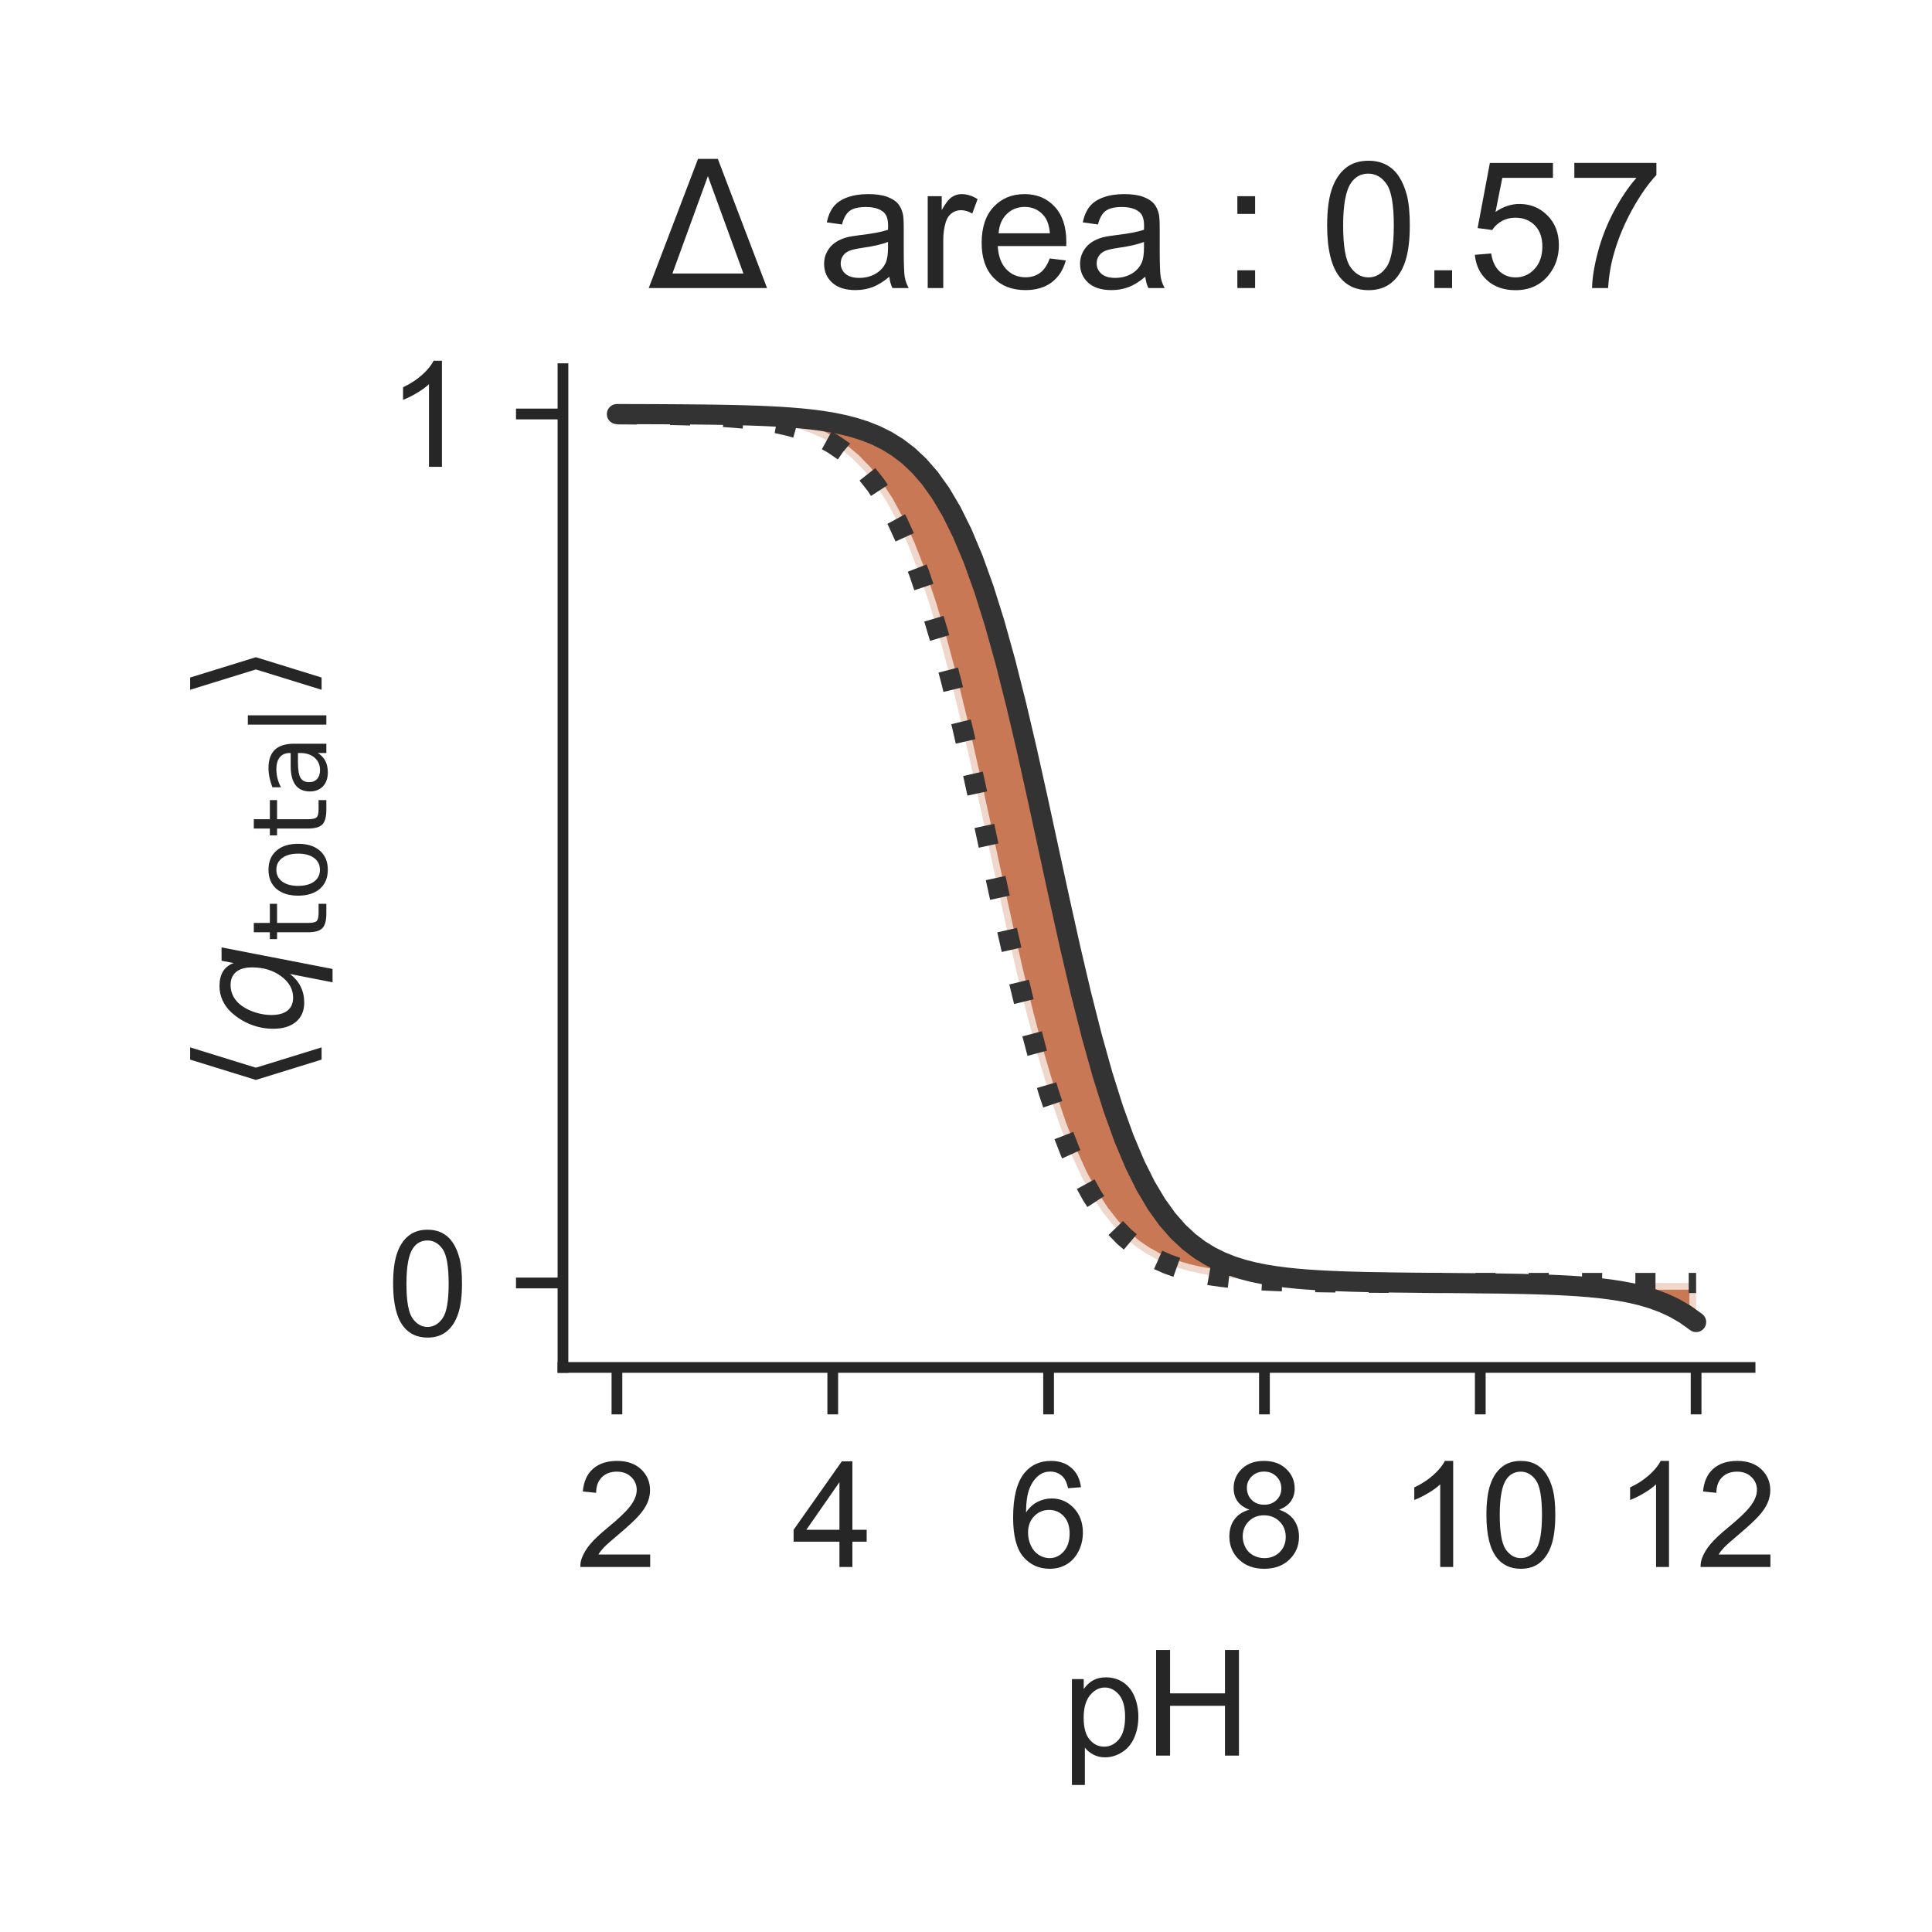 <?xml version="1.0" encoding="utf-8" standalone="no"?>
<!DOCTYPE svg PUBLIC "-//W3C//DTD SVG 1.1//EN"
  "http://www.w3.org/Graphics/SVG/1.1/DTD/svg11.dtd">
<!-- Created with matplotlib (http://matplotlib.org/) -->
<svg height="144pt" version="1.1" viewBox="0 0 144 144" width="144pt" xmlns="http://www.w3.org/2000/svg" xmlns:xlink="http://www.w3.org/1999/xlink">
 <defs>
  <style type="text/css">
*{stroke-linecap:butt;stroke-linejoin:round;}
  </style>
 </defs>
 <g id="figure_1">
  <g id="patch_1">
   <path d="M 0 144 
L 144 144 
L 144 0 
L 0 0 
z
" style="fill:#ffffff;"/>
  </g>
  <g id="axes_1">
   <g id="patch_2">
    <path d="M 41.96 101.92 
L 130.44 101.92 
L 130.44 27.48 
L 41.96 27.48 
z
" style="fill:#ffffff;"/>
   </g>
   <g id="matplotlib.axis_1">
    <g id="xtick_1">
     <g id="line2d_1">
      <defs>
       <path d="M 0 0 
L 0 3.5 
" id="m22dd59f3a6" style="stroke:#262626;stroke-width:0.8;"/>
      </defs>
      <g>
       <use style="fill:#262626;stroke:#262626;stroke-width:0.8;" x="45.982" xlink:href="#m22dd59f3a6" y="101.92"/>
      </g>
     </g>
     <g id="text_1">
      <!-- 2 -->
      <defs>
       <path d="M 50.344 8.453 
L 50.344 0 
L 3.031 0 
Q 2.938 3.172 4.047 6.109 
Q 5.859 10.938 9.828 15.625 
Q 13.812 20.312 21.344 26.469 
Q 33.016 36.031 37.109 41.625 
Q 41.219 47.219 41.219 52.203 
Q 41.219 57.422 37.469 61 
Q 33.734 64.594 27.734 64.594 
Q 21.391 64.594 17.578 60.781 
Q 13.766 56.984 13.719 50.25 
L 4.688 51.172 
Q 5.609 61.281 11.656 66.578 
Q 17.719 71.875 27.938 71.875 
Q 38.234 71.875 44.234 66.156 
Q 50.25 60.453 50.25 52 
Q 50.25 47.703 48.484 43.547 
Q 46.734 39.406 42.656 34.812 
Q 38.578 30.219 29.109 22.219 
Q 21.188 15.578 18.938 13.203 
Q 16.703 10.844 15.234 8.453 
z
" id="ArialMT-32"/>
      </defs>
      <g style="fill:#262626;" transform="translate(42.923 116.794)scale(0.11 -0.11)">
       <use xlink:href="#ArialMT-32"/>
      </g>
     </g>
    </g>
    <g id="xtick_2">
     <g id="line2d_2">
      <g>
       <use style="fill:#262626;stroke:#262626;stroke-width:0.8;" x="62.069" xlink:href="#m22dd59f3a6" y="101.92"/>
      </g>
     </g>
     <g id="text_2">
      <!-- 4 -->
      <defs>
       <path d="M 32.328 0 
L 32.328 17.141 
L 1.266 17.141 
L 1.266 25.203 
L 33.938 71.578 
L 41.109 71.578 
L 41.109 25.203 
L 50.781 25.203 
L 50.781 17.141 
L 41.109 17.141 
L 41.109 0 
z
M 32.328 25.203 
L 32.328 57.469 
L 9.906 25.203 
z
" id="ArialMT-34"/>
      </defs>
      <g style="fill:#262626;" transform="translate(59.011 116.794)scale(0.11 -0.11)">
       <use xlink:href="#ArialMT-34"/>
      </g>
     </g>
    </g>
    <g id="xtick_3">
     <g id="line2d_3">
      <g>
       <use style="fill:#262626;stroke:#262626;stroke-width:0.8;" x="78.156" xlink:href="#m22dd59f3a6" y="101.92"/>
      </g>
     </g>
     <g id="text_3">
      <!-- 6 -->
      <defs>
       <path d="M 49.75 54.047 
L 41.016 53.375 
Q 39.844 58.547 37.703 60.891 
Q 34.125 64.656 28.906 64.656 
Q 24.703 64.656 21.531 62.312 
Q 17.391 59.281 14.984 53.469 
Q 12.594 47.656 12.5 36.922 
Q 15.672 41.75 20.266 44.094 
Q 24.859 46.438 29.891 46.438 
Q 38.672 46.438 44.844 39.969 
Q 51.031 33.5 51.031 23.25 
Q 51.031 16.5 48.125 10.719 
Q 45.219 4.938 40.141 1.859 
Q 35.062 -1.219 28.609 -1.219 
Q 17.625 -1.219 10.688 6.859 
Q 3.766 14.938 3.766 33.5 
Q 3.766 54.25 11.422 63.672 
Q 18.109 71.875 29.438 71.875 
Q 37.891 71.875 43.281 67.141 
Q 48.688 62.406 49.75 54.047 
z
M 13.875 23.188 
Q 13.875 18.656 15.797 14.5 
Q 17.719 10.359 21.188 8.172 
Q 24.656 6 28.469 6 
Q 34.031 6 38.031 10.484 
Q 42.047 14.984 42.047 22.703 
Q 42.047 30.125 38.078 34.391 
Q 34.125 38.672 28.125 38.672 
Q 22.172 38.672 18.016 34.391 
Q 13.875 30.125 13.875 23.188 
z
" id="ArialMT-36"/>
      </defs>
      <g style="fill:#262626;" transform="translate(75.098 116.794)scale(0.11 -0.11)">
       <use xlink:href="#ArialMT-36"/>
      </g>
     </g>
    </g>
    <g id="xtick_4">
     <g id="line2d_4">
      <g>
       <use style="fill:#262626;stroke:#262626;stroke-width:0.8;" x="94.244" xlink:href="#m22dd59f3a6" y="101.92"/>
      </g>
     </g>
     <g id="text_4">
      <!-- 8 -->
      <defs>
       <path d="M 17.672 38.812 
Q 12.203 40.828 9.562 44.531 
Q 6.938 48.25 6.938 53.422 
Q 6.938 61.234 12.547 66.547 
Q 18.172 71.875 27.484 71.875 
Q 36.859 71.875 42.578 66.422 
Q 48.297 60.984 48.297 53.172 
Q 48.297 48.188 45.672 44.5 
Q 43.062 40.828 37.75 38.812 
Q 44.344 36.672 47.781 31.875 
Q 51.219 27.094 51.219 20.453 
Q 51.219 11.281 44.719 5.031 
Q 38.234 -1.219 27.641 -1.219 
Q 17.047 -1.219 10.547 5.047 
Q 4.047 11.328 4.047 20.703 
Q 4.047 27.688 7.594 32.391 
Q 11.141 37.109 17.672 38.812 
z
M 15.922 53.719 
Q 15.922 48.641 19.188 45.406 
Q 22.469 42.188 27.688 42.188 
Q 32.766 42.188 36.016 45.375 
Q 39.266 48.578 39.266 53.219 
Q 39.266 58.062 35.906 61.359 
Q 32.562 64.656 27.594 64.656 
Q 22.562 64.656 19.234 61.422 
Q 15.922 58.203 15.922 53.719 
z
M 13.094 20.656 
Q 13.094 16.891 14.875 13.375 
Q 16.656 9.859 20.172 7.922 
Q 23.688 6 27.734 6 
Q 34.031 6 38.125 10.047 
Q 42.234 14.109 42.234 20.359 
Q 42.234 26.703 38.016 30.859 
Q 33.797 35.016 27.438 35.016 
Q 21.234 35.016 17.156 30.906 
Q 13.094 26.812 13.094 20.656 
z
" id="ArialMT-38"/>
      </defs>
      <g style="fill:#262626;" transform="translate(91.185 116.794)scale(0.11 -0.11)">
       <use xlink:href="#ArialMT-38"/>
      </g>
     </g>
    </g>
    <g id="xtick_5">
     <g id="line2d_5">
      <g>
       <use style="fill:#262626;stroke:#262626;stroke-width:0.8;" x="110.331" xlink:href="#m22dd59f3a6" y="101.92"/>
      </g>
     </g>
     <g id="text_5">
      <!-- 10 -->
      <defs>
       <path d="M 37.25 0 
L 28.469 0 
L 28.469 56 
Q 25.297 52.984 20.141 49.953 
Q 14.984 46.922 10.891 45.406 
L 10.891 53.906 
Q 18.266 57.375 23.781 62.297 
Q 29.297 67.234 31.594 71.875 
L 37.25 71.875 
z
" id="ArialMT-31"/>
       <path d="M 4.156 35.297 
Q 4.156 48 6.766 55.734 
Q 9.375 63.484 14.516 67.672 
Q 19.672 71.875 27.484 71.875 
Q 33.25 71.875 37.594 69.547 
Q 41.938 67.234 44.766 62.859 
Q 47.609 58.5 49.219 52.219 
Q 50.828 45.953 50.828 35.297 
Q 50.828 22.703 48.234 14.969 
Q 45.656 7.234 40.5 3 
Q 35.359 -1.219 27.484 -1.219 
Q 17.141 -1.219 11.234 6.203 
Q 4.156 15.141 4.156 35.297 
z
M 13.188 35.297 
Q 13.188 17.672 17.312 11.828 
Q 21.438 6 27.484 6 
Q 33.547 6 37.672 11.859 
Q 41.797 17.719 41.797 35.297 
Q 41.797 52.984 37.672 58.781 
Q 33.547 64.594 27.391 64.594 
Q 21.344 64.594 17.719 59.469 
Q 13.188 52.938 13.188 35.297 
z
" id="ArialMT-30"/>
      </defs>
      <g style="fill:#262626;" transform="translate(104.214 116.794)scale(0.11 -0.11)">
       <use xlink:href="#ArialMT-31"/>
       <use x="55.615" xlink:href="#ArialMT-30"/>
      </g>
     </g>
    </g>
    <g id="xtick_6">
     <g id="line2d_6">
      <g>
       <use style="fill:#262626;stroke:#262626;stroke-width:0.8;" x="126.418" xlink:href="#m22dd59f3a6" y="101.92"/>
      </g>
     </g>
     <g id="text_6">
      <!-- 12 -->
      <g style="fill:#262626;" transform="translate(120.301 116.794)scale(0.11 -0.11)">
       <use xlink:href="#ArialMT-31"/>
       <use x="55.615" xlink:href="#ArialMT-32"/>
      </g>
     </g>
    </g>
    <g id="text_7">
     <!-- pH -->
     <defs>
      <path d="M 6.594 -19.875 
L 6.594 51.859 
L 14.594 51.859 
L 14.594 45.125 
Q 17.438 49.078 21 51.047 
Q 24.562 53.031 29.641 53.031 
Q 36.281 53.031 41.359 49.609 
Q 46.438 46.188 49.016 39.953 
Q 51.609 33.734 51.609 26.312 
Q 51.609 18.359 48.75 11.984 
Q 45.906 5.609 40.453 2.219 
Q 35.016 -1.172 29 -1.172 
Q 24.609 -1.172 21.109 0.688 
Q 17.625 2.547 15.375 5.375 
L 15.375 -19.875 
z
M 14.547 25.641 
Q 14.547 15.625 18.594 10.844 
Q 22.656 6.062 28.422 6.062 
Q 34.281 6.062 38.453 11.016 
Q 42.625 15.969 42.625 26.375 
Q 42.625 36.281 38.547 41.203 
Q 34.469 46.141 28.812 46.141 
Q 23.188 46.141 18.859 40.891 
Q 14.547 35.641 14.547 25.641 
z
" id="ArialMT-70"/>
      <path d="M 8.016 0 
L 8.016 71.578 
L 17.484 71.578 
L 17.484 42.188 
L 54.688 42.188 
L 54.688 71.578 
L 64.156 71.578 
L 64.156 0 
L 54.688 0 
L 54.688 33.734 
L 17.484 33.734 
L 17.484 0 
z
" id="ArialMT-48"/>
     </defs>
     <g style="fill:#262626;" transform="translate(79.169 130.853)scale(0.11 -0.11)">
      <use xlink:href="#ArialMT-70"/>
      <use x="55.615" xlink:href="#ArialMT-48"/>
     </g>
    </g>
   </g>
   <g id="matplotlib.axis_2">
    <g id="ytick_1">
     <g id="line2d_7">
      <defs>
       <path d="M 0 0 
L -3.5 0 
" id="m2c58badd17" style="stroke:#262626;stroke-width:0.8;"/>
      </defs>
      <g>
       <use style="fill:#262626;stroke:#262626;stroke-width:0.8;" x="41.96" xlink:href="#m2c58badd17" y="95.626"/>
      </g>
     </g>
     <g id="text_8">
      <!-- 0 -->
      <g style="fill:#262626;" transform="translate(28.843 99.562)scale(0.11 -0.11)">
       <use xlink:href="#ArialMT-30"/>
      </g>
     </g>
    </g>
    <g id="ytick_2">
     <g id="line2d_8">
      <g>
       <use style="fill:#262626;stroke:#262626;stroke-width:0.8;" x="41.96" xlink:href="#m2c58badd17" y="30.857"/>
      </g>
     </g>
     <g id="text_9">
      <!-- 1 -->
      <g style="fill:#262626;" transform="translate(28.843 34.794)scale(0.11 -0.11)">
       <use xlink:href="#ArialMT-31"/>
      </g>
     </g>
    </g>
    <g id="text_10">
     <!-- $\langle q_\mathsf{total} \rangle$ -->
     <defs>
      <path d="M 8.938 31.344 
L 22.703 75.875 
L 31 75.875 
L 17.234 31.344 
L 31 -13.188 
L 22.703 -13.188 
z
" id="DejaVuSans-27e8"/>
      <path d="M 41.703 8.203 
Q 38.094 3.469 33.172 1.016 
Q 28.266 -1.422 22.312 -1.422 
Q 14.016 -1.422 9.297 4.172 
Q 4.594 9.766 4.594 19.578 
Q 4.594 27.484 7.5 34.859 
Q 10.406 42.234 15.828 48.094 
Q 19.344 51.906 23.906 53.953 
Q 28.469 56 33.5 56 
Q 39.547 56 43.453 53.609 
Q 47.359 51.219 49.125 46.391 
L 50.688 54.594 
L 59.719 54.594 
L 45.125 -20.609 
L 36.078 -20.609 
z
M 13.922 20.906 
Q 13.922 13.672 16.938 9.891 
Q 19.969 6.109 25.688 6.109 
Q 34.188 6.109 40.188 14.234 
Q 46.188 22.359 46.188 33.984 
Q 46.188 41.016 43.078 44.75 
Q 39.984 48.484 34.188 48.484 
Q 29.938 48.484 26.312 46.5 
Q 22.703 44.531 20.016 40.719 
Q 17.188 36.719 15.547 31.344 
Q 13.922 25.984 13.922 20.906 
z
" id="DejaVuSans-Oblique-71"/>
      <path d="M 18.312 70.219 
L 18.312 54.688 
L 36.812 54.688 
L 36.812 47.703 
L 18.312 47.703 
L 18.312 18.016 
Q 18.312 11.328 20.141 9.422 
Q 21.969 7.516 27.594 7.516 
L 36.812 7.516 
L 36.812 0 
L 27.594 0 
Q 17.188 0 13.234 3.875 
Q 9.281 7.766 9.281 18.016 
L 9.281 47.703 
L 2.688 47.703 
L 2.688 54.688 
L 9.281 54.688 
L 9.281 70.219 
z
" id="DejaVuSans-74"/>
      <path d="M 30.609 48.391 
Q 23.391 48.391 19.188 42.75 
Q 14.984 37.109 14.984 27.297 
Q 14.984 17.484 19.156 11.844 
Q 23.344 6.203 30.609 6.203 
Q 37.797 6.203 41.984 11.859 
Q 46.188 17.531 46.188 27.297 
Q 46.188 37.016 41.984 42.703 
Q 37.797 48.391 30.609 48.391 
z
M 30.609 56 
Q 42.328 56 49.016 48.375 
Q 55.719 40.766 55.719 27.297 
Q 55.719 13.875 49.016 6.219 
Q 42.328 -1.422 30.609 -1.422 
Q 18.844 -1.422 12.172 6.219 
Q 5.516 13.875 5.516 27.297 
Q 5.516 40.766 12.172 48.375 
Q 18.844 56 30.609 56 
z
" id="DejaVuSans-6f"/>
      <path d="M 34.281 27.484 
Q 23.391 27.484 19.188 25 
Q 14.984 22.516 14.984 16.5 
Q 14.984 11.719 18.141 8.906 
Q 21.297 6.109 26.703 6.109 
Q 34.188 6.109 38.703 11.406 
Q 43.219 16.703 43.219 25.484 
L 43.219 27.484 
z
M 52.203 31.203 
L 52.203 0 
L 43.219 0 
L 43.219 8.297 
Q 40.141 3.328 35.547 0.953 
Q 30.953 -1.422 24.312 -1.422 
Q 15.922 -1.422 10.953 3.297 
Q 6 8.016 6 15.922 
Q 6 25.141 12.172 29.828 
Q 18.359 34.516 30.609 34.516 
L 43.219 34.516 
L 43.219 35.406 
Q 43.219 41.609 39.141 45 
Q 35.062 48.391 27.688 48.391 
Q 23 48.391 18.547 47.266 
Q 14.109 46.141 10.016 43.891 
L 10.016 52.203 
Q 14.938 54.109 19.578 55.047 
Q 24.219 56 28.609 56 
Q 40.484 56 46.344 49.844 
Q 52.203 43.703 52.203 31.203 
z
" id="DejaVuSans-61"/>
      <path d="M 9.422 75.984 
L 18.406 75.984 
L 18.406 0 
L 9.422 0 
z
" id="DejaVuSans-6c"/>
      <path d="M 30.078 31.344 
L 16.312 -13.188 
L 8.016 -13.188 
L 21.781 31.344 
L 8.016 75.875 
L 16.312 75.875 
z
" id="DejaVuSans-27e9"/>
     </defs>
     <g style="fill:#262626;" transform="translate(22.533 81.475)rotate(-90)scale(0.11 -0.11)">
      <use transform="translate(0 0.125)" xlink:href="#DejaVuSans-27e8"/>
      <use transform="translate(39.014 0.125)" xlink:href="#DejaVuSans-Oblique-71"/>
      <use transform="translate(102.49 -16.281)scale(0.7)" xlink:href="#DejaVuSans-74"/>
      <use transform="translate(129.937 -16.281)scale(0.7)" xlink:href="#DejaVuSans-6f"/>
      <use transform="translate(172.764 -16.281)scale(0.7)" xlink:href="#DejaVuSans-74"/>
      <use transform="translate(200.21 -16.281)scale(0.7)" xlink:href="#DejaVuSans-61"/>
      <use transform="translate(243.105 -16.281)scale(0.7)" xlink:href="#DejaVuSans-6c"/>
      <use transform="translate(265.288 0.125)" xlink:href="#DejaVuSans-27e9"/>
     </g>
    </g>
   </g>
   <g id="PolyCollection_1">
    <defs>
     <path d="M 45.982 -113.12 
L 45.982 -113.12 
L 46.786 -113.114 
L 47.591 -113.106 
L 48.395 -113.097 
L 49.199 -113.085 
L 50.004 -113.07 
L 50.808 -113.052 
L 51.612 -113.028 
L 52.417 -112.998 
L 53.221 -112.961 
L 54.025 -112.914 
L 54.83 -112.855 
L 55.634 -112.781 
L 56.439 -112.688 
L 57.243 -112.571 
L 58.047 -112.424 
L 58.852 -112.241 
L 59.656 -112.011 
L 60.46 -111.725 
L 61.265 -111.367 
L 62.069 -110.924 
L 62.873 -110.373 
L 63.678 -109.695 
L 64.482 -108.861 
L 65.287 -107.843 
L 66.091 -106.609 
L 66.895 -105.126 
L 67.7 -103.364 
L 68.504 -101.295 
L 69.308 -98.902 
L 70.113 -96.181 
L 70.917 -93.145 
L 71.721 -89.83 
L 72.526 -86.296 
L 73.33 -82.621 
L 74.135 -78.897 
L 74.939 -75.221 
L 75.743 -71.687 
L 76.548 -68.373 
L 77.352 -65.337 
L 78.156 -62.615 
L 78.961 -60.222 
L 79.765 -58.153 
L 80.569 -56.391 
L 81.374 -54.908 
L 82.178 -53.675 
L 82.983 -52.657 
L 83.787 -51.823 
L 84.591 -51.144 
L 85.396 -50.594 
L 86.2 -50.15 
L 87.004 -49.793 
L 87.809 -49.506 
L 88.613 -49.277 
L 89.417 -49.093 
L 90.222 -48.947 
L 91.026 -48.83 
L 91.831 -48.737 
L 92.635 -48.662 
L 93.439 -48.603 
L 94.244 -48.556 
L 95.048 -48.519 
L 95.852 -48.489 
L 96.657 -48.466 
L 97.461 -48.447 
L 98.265 -48.432 
L 99.07 -48.42 
L 99.874 -48.411 
L 100.679 -48.403 
L 101.483 -48.397 
L 102.287 -48.393 
L 103.092 -48.389 
L 103.896 -48.386 
L 104.7 -48.384 
L 105.505 -48.382 
L 106.309 -48.38 
L 107.113 -48.379 
L 107.918 -48.378 
L 108.722 -48.377 
L 109.527 -48.377 
L 110.331 -48.376 
L 111.135 -48.376 
L 111.94 -48.376 
L 112.744 -48.375 
L 113.548 -48.375 
L 114.353 -48.375 
L 115.157 -48.375 
L 115.961 -48.375 
L 116.766 -48.375 
L 117.57 -48.375 
L 118.375 -48.375 
L 119.179 -48.375 
L 119.983 -48.375 
L 120.788 -48.375 
L 121.592 -48.375 
L 122.396 -48.375 
L 123.201 -48.374 
L 124.005 -48.374 
L 124.809 -48.374 
L 125.614 -48.374 
L 126.418 -48.374 
L 126.418 -48.374 
L 126.418 -45.464 
L 125.614 -46.041 
L 124.809 -46.507 
L 124.005 -46.882 
L 123.201 -47.184 
L 122.396 -47.425 
L 121.592 -47.618 
L 120.788 -47.772 
L 119.983 -47.895 
L 119.179 -47.994 
L 118.375 -48.072 
L 117.57 -48.134 
L 116.766 -48.184 
L 115.961 -48.223 
L 115.157 -48.255 
L 114.353 -48.28 
L 113.548 -48.301 
L 112.744 -48.317 
L 111.94 -48.33 
L 111.135 -48.341 
L 110.331 -48.35 
L 109.527 -48.358 
L 108.722 -48.365 
L 107.918 -48.372 
L 107.113 -48.379 
L 106.309 -48.385 
L 105.505 -48.392 
L 104.7 -48.401 
L 103.896 -48.41 
L 103.092 -48.422 
L 102.287 -48.436 
L 101.483 -48.453 
L 100.679 -48.475 
L 99.874 -48.502 
L 99.07 -48.535 
L 98.265 -48.577 
L 97.461 -48.63 
L 96.657 -48.696 
L 95.852 -48.779 
L 95.048 -48.883 
L 94.244 -49.014 
L 93.439 -49.177 
L 92.635 -49.382 
L 91.831 -49.638 
L 91.026 -49.957 
L 90.222 -50.354 
L 89.417 -50.847 
L 88.613 -51.457 
L 87.809 -52.208 
L 87.004 -53.128 
L 86.2 -54.247 
L 85.396 -55.598 
L 84.591 -57.213 
L 83.787 -59.122 
L 82.983 -61.347 
L 82.178 -63.901 
L 81.374 -66.779 
L 80.569 -69.956 
L 79.765 -73.386 
L 78.961 -77 
L 78.156 -80.712 
L 77.352 -84.424 
L 76.548 -88.042 
L 75.743 -91.477 
L 74.939 -94.662 
L 74.135 -97.548 
L 73.33 -100.11 
L 72.526 -102.343 
L 71.721 -104.26 
L 70.917 -105.882 
L 70.113 -107.239 
L 69.308 -108.364 
L 68.504 -109.288 
L 67.7 -110.043 
L 66.895 -110.656 
L 66.091 -111.152 
L 65.287 -111.551 
L 64.482 -111.872 
L 63.678 -112.129 
L 62.873 -112.335 
L 62.069 -112.5 
L 61.265 -112.631 
L 60.46 -112.736 
L 59.656 -112.819 
L 58.852 -112.885 
L 58.047 -112.938 
L 57.243 -112.98 
L 56.439 -113.014 
L 55.634 -113.04 
L 54.83 -113.061 
L 54.025 -113.078 
L 53.221 -113.091 
L 52.417 -113.102 
L 51.612 -113.11 
L 50.808 -113.117 
L 50.004 -113.122 
L 49.199 -113.127 
L 48.395 -113.13 
L 47.591 -113.133 
L 46.786 -113.135 
L 45.982 -113.136 
z
" id="mdc0128fd72" style="stroke:#ffffff;stroke-opacity:0.7;"/>
    </defs>
    <g clip-path="url(#p2f3579419f)">
     <use style="fill:#b1400d;fill-opacity:0.7;stroke:#ffffff;stroke-opacity:0.7;" x="0" xlink:href="#mdc0128fd72" y="144"/>
    </g>
   </g>
   <g id="line2d_9">
    <path clip-path="url(#p2f3579419f)" d="M 45.982 30.88 
L 46.786 30.886 
L 47.591 30.894 
L 48.395 30.903 
L 49.199 30.915 
L 50.004 30.93 
L 50.808 30.948 
L 51.612 30.972 
L 52.417 31.002 
L 53.221 31.039 
L 54.025 31.086 
L 54.83 31.145 
L 55.634 31.219 
L 56.439 31.312 
L 57.243 31.429 
L 58.047 31.576 
L 58.852 31.759 
L 59.656 31.989 
L 60.46 32.275 
L 61.265 32.633 
L 62.069 33.076 
L 62.873 33.627 
L 63.678 34.305 
L 64.482 35.139 
L 65.287 36.157 
L 66.091 37.391 
L 66.895 38.874 
L 67.7 40.636 
L 68.504 42.705 
L 69.308 45.098 
L 70.113 47.819 
L 70.917 50.855 
L 71.721 54.17 
L 72.526 57.704 
L 73.33 61.379 
L 74.135 65.103 
L 74.939 68.779 
L 75.743 72.313 
L 76.548 75.627 
L 77.352 78.663 
L 78.156 81.385 
L 78.961 83.778 
L 79.765 85.847 
L 80.569 87.609 
L 81.374 89.092 
L 82.178 90.325 
L 82.983 91.343 
L 83.787 92.177 
L 84.591 92.856 
L 85.396 93.406 
L 86.2 93.85 
L 87.004 94.207 
L 87.809 94.494 
L 88.613 94.723 
L 89.417 94.907 
L 90.222 95.053 
L 91.026 95.17 
L 91.831 95.263 
L 92.635 95.338 
L 93.439 95.397 
L 94.244 95.444 
L 95.048 95.481 
L 95.852 95.511 
L 96.657 95.534 
L 97.461 95.553 
L 98.265 95.568 
L 99.07 95.58 
L 99.874 95.589 
L 100.679 95.597 
L 101.483 95.603 
L 102.287 95.607 
L 103.092 95.611 
L 103.896 95.614 
L 104.7 95.616 
L 105.505 95.618 
L 106.309 95.62 
L 107.113 95.621 
L 107.918 95.622 
L 108.722 95.623 
L 109.527 95.623 
L 110.331 95.624 
L 111.135 95.624 
L 111.94 95.624 
L 112.744 95.625 
L 113.548 95.625 
L 114.353 95.625 
L 115.157 95.625 
L 115.961 95.625 
L 116.766 95.625 
L 117.57 95.625 
L 118.375 95.625 
L 119.179 95.625 
L 119.983 95.625 
L 120.788 95.625 
L 121.592 95.625 
L 122.396 95.625 
L 123.201 95.626 
L 124.005 95.626 
L 124.809 95.626 
L 125.614 95.626 
L 126.418 95.626 
" style="fill:none;stroke:#333333;stroke-dasharray:1.5,2.475;stroke-dashoffset:0;stroke-width:1.5;"/>
   </g>
   <g id="line2d_10">
    <path clip-path="url(#p2f3579419f)" d="M 45.982 30.864 
L 46.786 30.865 
L 47.591 30.867 
L 48.395 30.87 
L 49.199 30.873 
L 50.004 30.878 
L 50.808 30.883 
L 51.612 30.89 
L 52.417 30.898 
L 53.221 30.909 
L 54.025 30.922 
L 54.83 30.939 
L 55.634 30.96 
L 56.439 30.986 
L 57.243 31.02 
L 58.047 31.062 
L 58.852 31.115 
L 59.656 31.181 
L 60.46 31.264 
L 61.265 31.369 
L 62.069 31.5 
L 62.873 31.665 
L 63.678 31.871 
L 64.482 32.128 
L 65.287 32.449 
L 66.091 32.848 
L 66.895 33.344 
L 67.7 33.957 
L 68.504 34.712 
L 69.308 35.636 
L 70.113 36.761 
L 70.917 38.118 
L 71.721 39.74 
L 72.526 41.657 
L 73.33 43.89 
L 74.135 46.452 
L 74.939 49.338 
L 75.743 52.523 
L 76.548 55.958 
L 77.352 59.576 
L 78.156 63.288 
L 78.961 67 
L 79.765 70.614 
L 80.569 74.044 
L 81.374 77.221 
L 82.178 80.099 
L 82.983 82.653 
L 83.787 84.878 
L 84.591 86.787 
L 85.396 88.402 
L 86.2 89.753 
L 87.004 90.872 
L 87.809 91.792 
L 88.613 92.543 
L 89.417 93.153 
L 90.222 93.646 
L 91.026 94.043 
L 91.831 94.362 
L 92.635 94.618 
L 93.439 94.823 
L 94.244 94.986 
L 95.048 95.117 
L 95.852 95.221 
L 96.657 95.304 
L 97.461 95.37 
L 98.265 95.423 
L 99.07 95.465 
L 99.874 95.498 
L 100.679 95.525 
L 101.483 95.547 
L 102.287 95.564 
L 103.092 95.578 
L 103.896 95.59 
L 104.7 95.599 
L 105.505 95.608 
L 106.309 95.615 
L 107.113 95.621 
L 107.918 95.628 
L 108.722 95.635 
L 109.527 95.642 
L 110.331 95.65 
L 111.135 95.659 
L 111.94 95.67 
L 112.744 95.683 
L 113.548 95.699 
L 114.353 95.72 
L 115.157 95.745 
L 115.961 95.777 
L 116.766 95.816 
L 117.57 95.866 
L 118.375 95.928 
L 119.179 96.006 
L 119.983 96.105 
L 120.788 96.228 
L 121.592 96.382 
L 122.396 96.575 
L 123.201 96.816 
L 124.005 97.118 
L 124.809 97.493 
L 125.614 97.959 
L 126.418 98.536 
" style="fill:none;stroke:#333333;stroke-linecap:round;stroke-width:1.5;"/>
   </g>
   <g id="patch_3">
    <path d="M 41.96 101.92 
L 41.96 27.48 
" style="fill:none;stroke:#262626;stroke-linecap:square;stroke-linejoin:miter;stroke-width:0.8;"/>
   </g>
   <g id="patch_4">
    <path d="M 41.96 101.92 
L 130.44 101.92 
" style="fill:none;stroke:#262626;stroke-linecap:square;stroke-linejoin:miter;stroke-width:0.8;"/>
   </g>
   <g id="text_11">
    <!-- $\Delta$ area : 0.57 -->
    <defs>
     <path d="M 34.188 63.188 
L 14.156 8.203 
L 54.25 8.203 
z
M 0.781 0 
L 28.609 72.906 
L 39.797 72.906 
L 67.578 0 
z
" id="DejaVuSans-394"/>
     <path id="ArialMT-20"/>
     <path d="M 40.438 6.391 
Q 35.547 2.25 31.031 0.531 
Q 26.516 -1.172 21.344 -1.172 
Q 12.797 -1.172 8.203 3 
Q 3.609 7.172 3.609 13.672 
Q 3.609 17.484 5.344 20.625 
Q 7.078 23.781 9.891 25.688 
Q 12.703 27.594 16.219 28.562 
Q 18.797 29.25 24.031 29.891 
Q 34.672 31.156 39.703 32.906 
Q 39.75 34.719 39.75 35.203 
Q 39.75 40.578 37.25 42.781 
Q 33.891 45.75 27.25 45.75 
Q 21.047 45.75 18.094 43.578 
Q 15.141 41.406 13.719 35.891 
L 5.125 37.062 
Q 6.297 42.578 8.984 45.969 
Q 11.672 49.359 16.75 51.188 
Q 21.828 53.031 28.516 53.031 
Q 35.156 53.031 39.297 51.469 
Q 43.453 49.906 45.406 47.531 
Q 47.359 45.172 48.141 41.547 
Q 48.578 39.312 48.578 33.453 
L 48.578 21.734 
Q 48.578 9.469 49.141 6.219 
Q 49.703 2.984 51.375 0 
L 42.188 0 
Q 40.828 2.734 40.438 6.391 
z
M 39.703 26.031 
Q 34.906 24.078 25.344 22.703 
Q 19.922 21.922 17.672 20.938 
Q 15.438 19.969 14.203 18.094 
Q 12.984 16.219 12.984 13.922 
Q 12.984 10.406 15.641 8.062 
Q 18.312 5.719 23.438 5.719 
Q 28.516 5.719 32.469 7.938 
Q 36.422 10.156 38.281 14.016 
Q 39.703 17 39.703 22.797 
z
" id="ArialMT-61"/>
     <path d="M 6.5 0 
L 6.5 51.859 
L 14.406 51.859 
L 14.406 44 
Q 17.438 49.516 20 51.266 
Q 22.562 53.031 25.641 53.031 
Q 30.078 53.031 34.672 50.203 
L 31.641 42.047 
Q 28.422 43.953 25.203 43.953 
Q 22.312 43.953 20.016 42.219 
Q 17.719 40.484 16.75 37.406 
Q 15.281 32.719 15.281 27.156 
L 15.281 0 
z
" id="ArialMT-72"/>
     <path d="M 42.094 16.703 
L 51.172 15.578 
Q 49.031 7.625 43.219 3.219 
Q 37.406 -1.172 28.375 -1.172 
Q 17 -1.172 10.328 5.828 
Q 3.656 12.844 3.656 25.484 
Q 3.656 38.578 10.391 45.797 
Q 17.141 53.031 27.875 53.031 
Q 38.281 53.031 44.875 45.953 
Q 51.469 38.875 51.469 26.031 
Q 51.469 25.25 51.422 23.688 
L 12.75 23.688 
Q 13.234 15.141 17.578 10.594 
Q 21.922 6.062 28.422 6.062 
Q 33.25 6.062 36.672 8.594 
Q 40.094 11.141 42.094 16.703 
z
M 13.234 30.906 
L 42.188 30.906 
Q 41.609 37.453 38.875 40.719 
Q 34.672 45.797 27.984 45.797 
Q 21.922 45.797 17.797 41.75 
Q 13.672 37.703 13.234 30.906 
z
" id="ArialMT-65"/>
     <path d="M 9.031 41.844 
L 9.031 51.859 
L 19.047 51.859 
L 19.047 41.844 
z
M 9.031 0 
L 9.031 10.016 
L 19.047 10.016 
L 19.047 0 
z
" id="ArialMT-3a"/>
     <path d="M 9.078 0 
L 9.078 10.016 
L 19.094 10.016 
L 19.094 0 
z
" id="ArialMT-2e"/>
     <path d="M 4.156 18.75 
L 13.375 19.531 
Q 14.406 12.797 18.141 9.391 
Q 21.875 6 27.156 6 
Q 33.5 6 37.891 10.781 
Q 42.281 15.578 42.281 23.484 
Q 42.281 31 38.062 35.344 
Q 33.844 39.703 27 39.703 
Q 22.75 39.703 19.328 37.766 
Q 15.922 35.844 13.969 32.766 
L 5.719 33.844 
L 12.641 70.609 
L 48.25 70.609 
L 48.25 62.203 
L 19.672 62.203 
L 15.828 42.969 
Q 22.266 47.469 29.344 47.469 
Q 38.719 47.469 45.156 40.969 
Q 51.609 34.469 51.609 24.266 
Q 51.609 14.547 45.953 7.469 
Q 39.062 -1.219 27.156 -1.219 
Q 17.391 -1.219 11.203 4.25 
Q 5.031 9.719 4.156 18.75 
z
" id="ArialMT-35"/>
     <path d="M 4.734 62.203 
L 4.734 70.656 
L 51.078 70.656 
L 51.078 63.812 
Q 44.234 56.547 37.516 44.484 
Q 30.812 32.422 27.156 19.672 
Q 24.516 10.688 23.781 0 
L 14.75 0 
Q 14.891 8.453 18.062 20.406 
Q 21.234 32.375 27.172 43.484 
Q 33.109 54.594 39.797 62.203 
z
" id="ArialMT-37"/>
    </defs>
    <g style="fill:#262626;" transform="translate(48.25 21.48)scale(0.132 -0.132)">
     <use transform="translate(0 0.094)" xlink:href="#DejaVuSans-394"/>
     <use transform="translate(68.408 0.094)" xlink:href="#ArialMT-20"/>
     <use transform="translate(96.191 0.094)" xlink:href="#ArialMT-61"/>
     <use transform="translate(151.807 0.094)" xlink:href="#ArialMT-72"/>
     <use transform="translate(185.107 0.094)" xlink:href="#ArialMT-65"/>
     <use transform="translate(240.723 0.094)" xlink:href="#ArialMT-61"/>
     <use transform="translate(296.338 0.094)" xlink:href="#ArialMT-20"/>
     <use transform="translate(324.121 0.094)" xlink:href="#ArialMT-3a"/>
     <use transform="translate(351.904 0.094)" xlink:href="#ArialMT-20"/>
     <use transform="translate(379.688 0.094)" xlink:href="#ArialMT-30"/>
     <use transform="translate(435.303 0.094)" xlink:href="#ArialMT-2e"/>
     <use transform="translate(463.086 0.094)" xlink:href="#ArialMT-35"/>
     <use transform="translate(518.686 0.094)" xlink:href="#ArialMT-37"/>
    </g>
   </g>
  </g>
 </g>
 <defs>
  <clipPath id="p2f3579419f">
   <rect height="74.44" width="88.48" x="41.96" y="27.48"/>
  </clipPath>
 </defs>
</svg>
